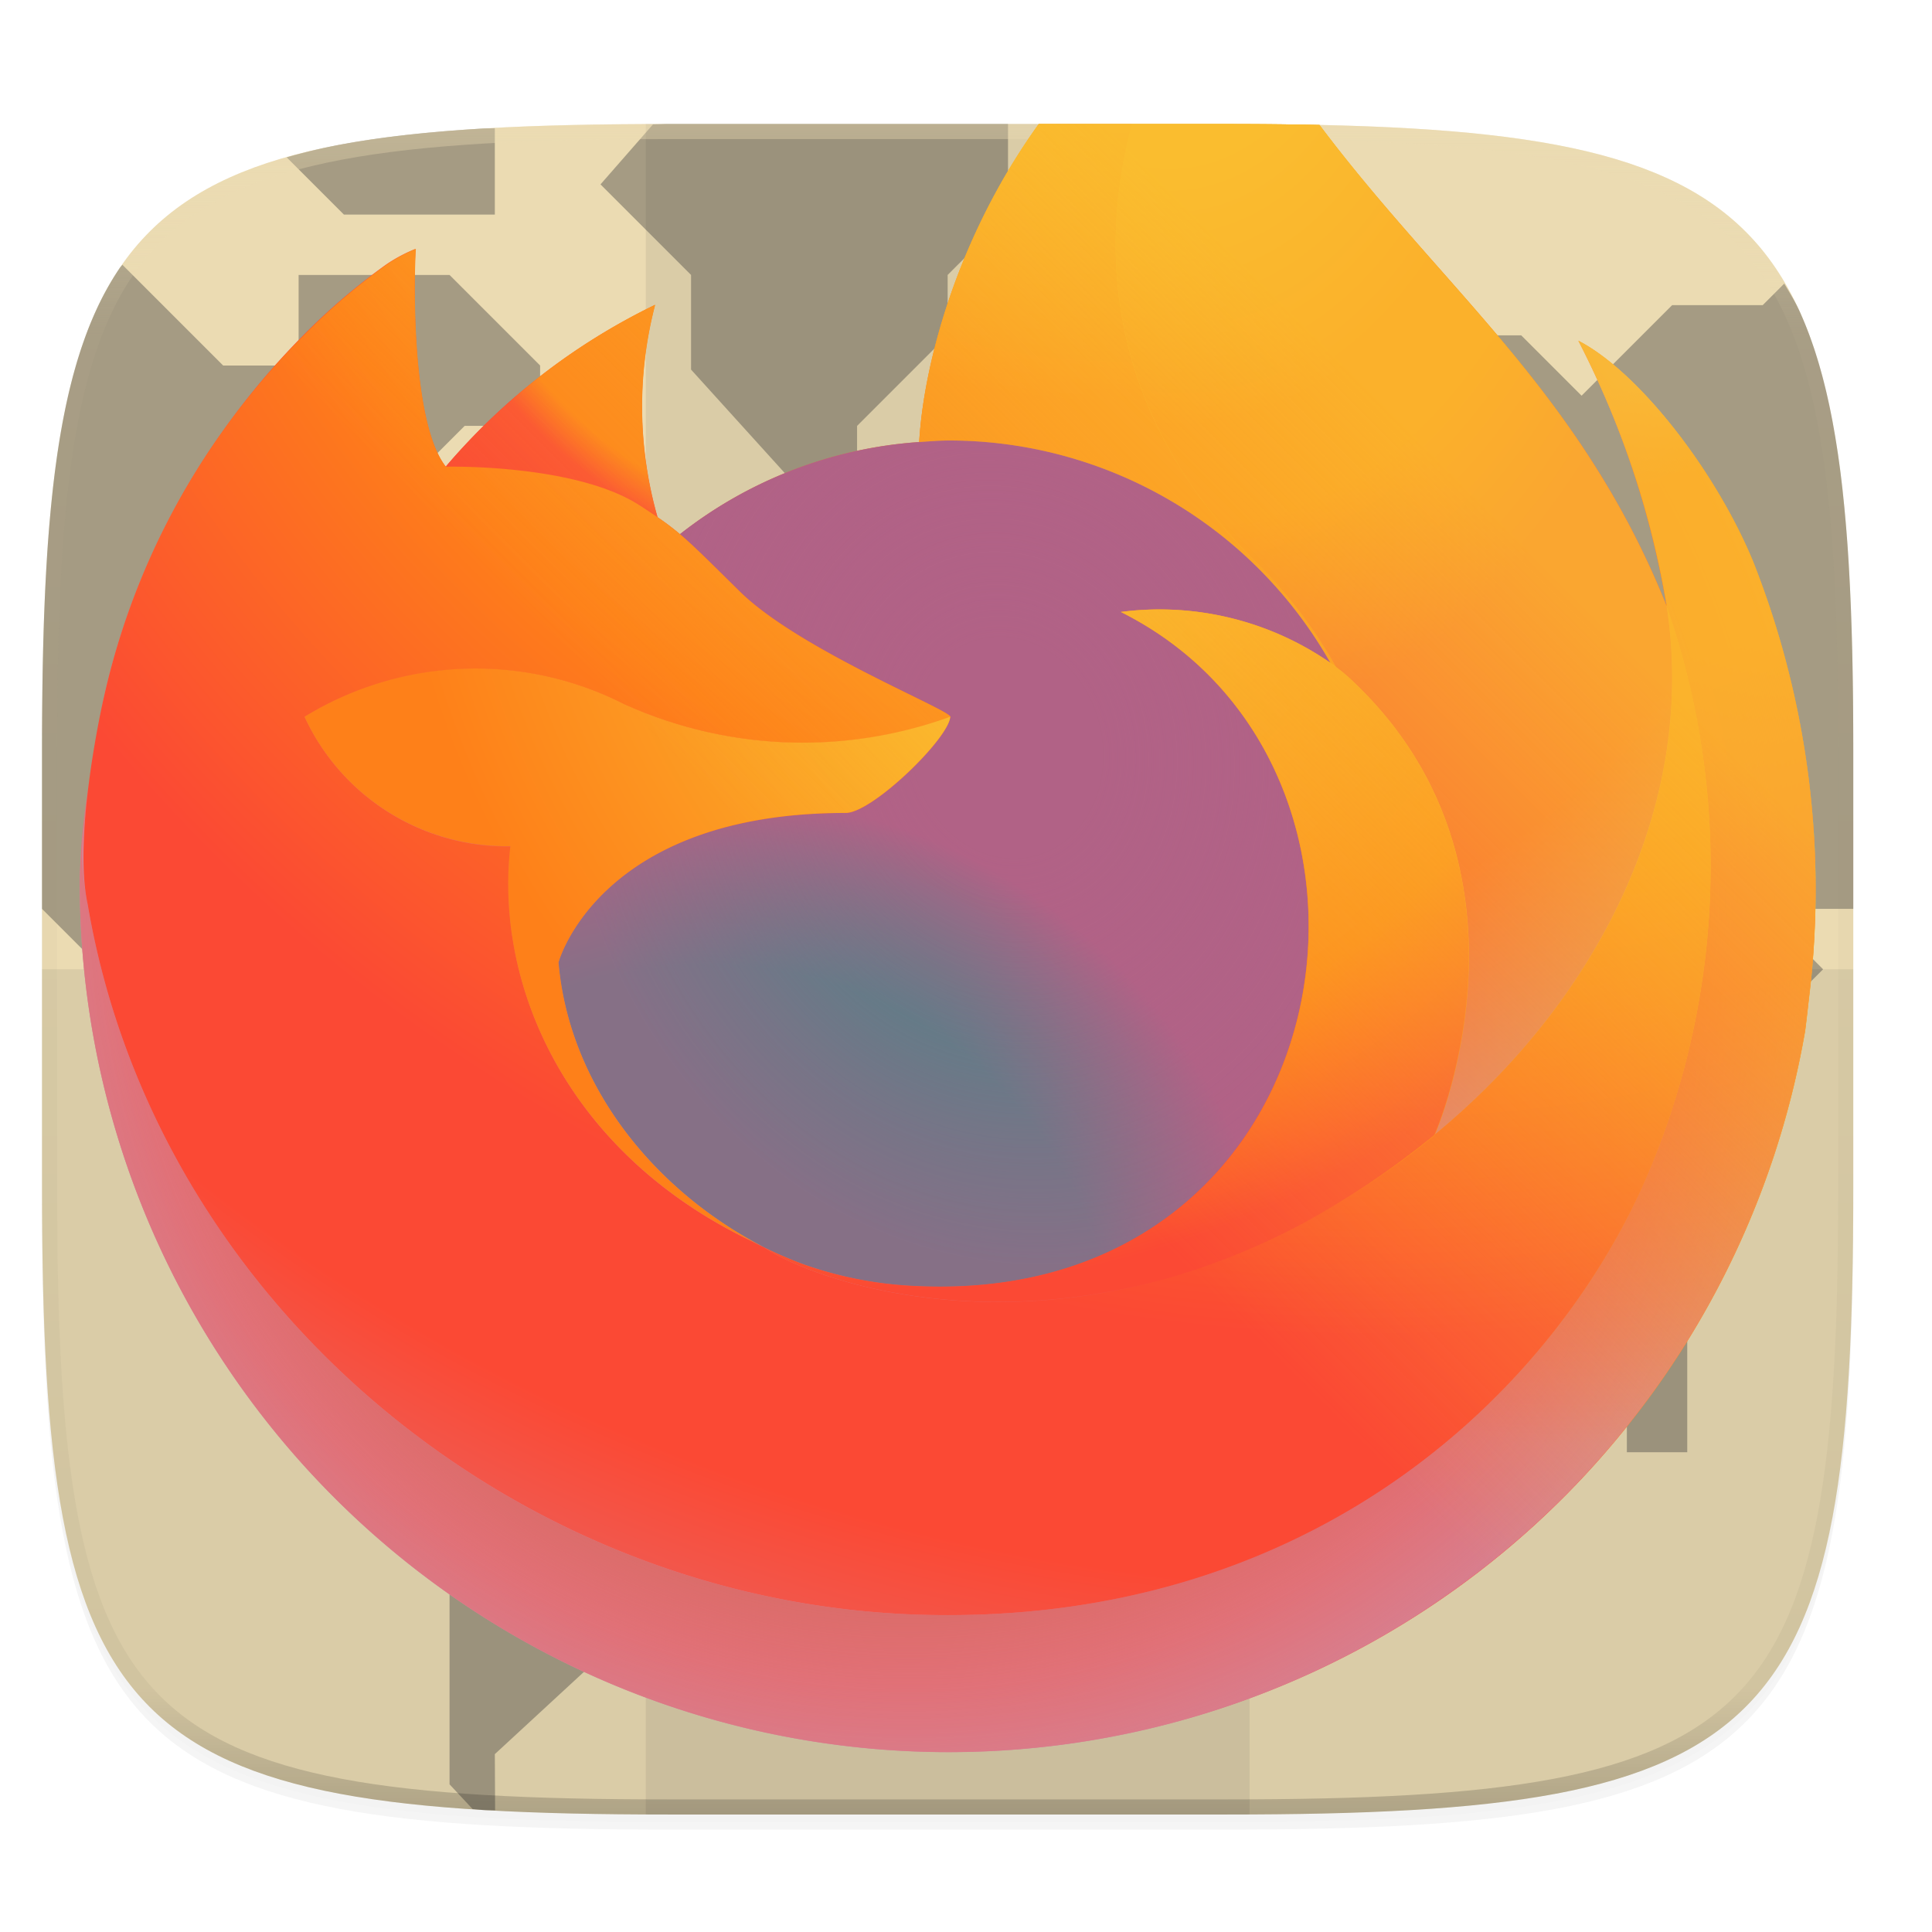 <?xml version="1.0" encoding="UTF-8" standalone="no"?>
<svg
   xmlns:dc="http://purl.org/dc/elements/1.1/"
   xmlns:cc="http://creativecommons.org/ns#"
   xmlns:rdf="http://www.w3.org/1999/02/22-rdf-syntax-ns#"
   xmlns:svg="http://www.w3.org/2000/svg"
   xmlns="http://www.w3.org/2000/svg"
   xmlns:xlink="http://www.w3.org/1999/xlink"
   xmlns:sodipodi="http://sodipodi.sourceforge.net/DTD/sodipodi-0.dtd"
   xmlns:inkscape="http://www.inkscape.org/namespaces/inkscape"
   width="256"
   height="256"
   version="1.0"
   enable-background="new"
   id="svg211"
   sodipodi:docname="firefox.svg"
   inkscape:version="0.92.5 (2060ec1f9f, 2020-04-08)">
  <sodipodi:namedview
     pagecolor="#ebdbb2"
     bordercolor="#665c54"
     borderopacity="1"
     objecttolerance="10"
     gridtolerance="10"
     guidetolerance="10"
     inkscape:pageopacity="0"
     inkscape:pageshadow="2"
     inkscape:window-width="1366"
     inkscape:window-height="668"
     id="namedview213"
     showgrid="false"
     inkscape:zoom="0.921875"
     inkscape:cx="64.790778"
     inkscape:cy="160.44282"
     inkscape:window-x="0"
     inkscape:window-y="24"
     inkscape:window-maximized="1"
     inkscape:current-layer="svg211" />
  <defs
     id="defs165">
    <filter
       id="b"
       x="-.023"
       width="1.046"
       y="-.025"
       height="1.05"
       color-interpolation-filters="sRGB">
      <feGaussianBlur
         stdDeviation="2.32"
         id="feGaussianBlur2" />
    </filter>
    <filter
       id="c"
       x="-.012"
       width="1.023"
       y="-.012"
       height="1.025"
       color-interpolation-filters="sRGB">
      <feGaussianBlur
         stdDeviation="1.16"
         id="feGaussianBlur5" />
    </filter>
    <linearGradient
       xlink:href="#a"
       id="e"
       x1="296"
       y1="-212"
       x2="296"
       y2="236"
       gradientUnits="userSpaceOnUse" />
    <linearGradient
       id="a">
      <stop
         offset="0"
         stop-color="#ebdbb2"
         id="stop9" />
      <stop
         offset=".125"
         stop-color="#ebdbb2"
         stop-opacity=".098"
         id="stop11" />
      <stop
         offset=".925"
         stop-opacity=".098"
         id="stop13" />
      <stop
         offset="1"
         stop-opacity=".498"
         id="stop15" />
    </linearGradient>
    <clipPath
       clipPathUnits="userSpaceOnUse"
       id="d">
      <path
         d="M361.938-212C507.235-212 528-191.287 528-46.125v116.25C528 215.286 507.235 236 361.937 236H214.063C68.766 236 48 215.286 48 70.125v-116.25C48-191.287 68.765-212 214.063-212z"
         fill="#b16286"
         stroke-width="2"
         stroke-linecap="round"
         stroke-linejoin="round"
         enable-background="new"
         id="path18" />
    </clipPath>
    <linearGradient
       id="f"
       x1="70.786"
       y1="12.393"
       x2="6.447"
       y2="74.468"
       gradientUnits="userSpaceOnUse"
       gradientTransform="matrix(2.971,0,0,2.971,6.706,-5.417)">
      <stop
         offset=".048"
         stop-color="#fabd2f"
         id="stop21" />
      <stop
         offset=".111"
         stop-color="#fabd2f"
         id="stop23" />
      <stop
         offset=".225"
         stop-color="#fabd2f"
         id="stop25" />
      <stop
         offset=".368"
         stop-color="#fe8019"
         id="stop27" />
      <stop
         offset=".401"
         stop-color="#fe8019"
         id="stop29" />
      <stop
         offset=".462"
         stop-color="#fb4934"
         id="stop31" />
      <stop
         offset=".534"
         stop-color="#fb4934"
         id="stop33" />
      <stop
         offset=".705"
         stop-color="#d3869b"
         id="stop35" />
    </linearGradient>
    <radialGradient
       id="g"
       cx="-7907.187"
       cy="-8515.121"
       r="80.797"
       gradientTransform="translate(7978.7,8523.996)"
       gradientUnits="userSpaceOnUse">
      <stop
         offset=".129"
         stop-color="#F6AE58"
         id="stop38" />
      <stop
         offset=".186"
         stop-color="#fe8019"
         id="stop40" />
      <stop
         offset=".247"
         stop-color="#fe8019"
         id="stop42" />
      <stop
         offset=".283"
         stop-color="#fe8019"
         id="stop44" />
      <stop
         offset=".403"
         stop-color="#fb4934"
         id="stop46" />
      <stop
         offset=".467"
         stop-color="#fb4934"
         id="stop48" />
      <stop
         offset=".71"
         stop-color="#d3869b"
         id="stop50" />
      <stop
         offset=".782"
         stop-color="#d3869b"
         id="stop52" />
      <stop
         offset=".86"
         stop-color="#d3869b"
         id="stop54" />
    </radialGradient>
    <radialGradient
       id="h"
       cx="-7936.711"
       cy="-8482.089"
       r="80.797"
       gradientTransform="translate(7978.7,8523.996)"
       gradientUnits="userSpaceOnUse">
      <stop
         offset=".3"
         stop-color="#944939"
         id="stop57" />
      <stop
         offset=".351"
         stop-color="#CA654F"
         stop-opacity=".74"
         id="stop59" />
      <stop
         offset=".435"
         stop-color="#fb4934"
         stop-opacity=".343"
         id="stop61" />
      <stop
         offset=".497"
         stop-color="#fb4934"
         stop-opacity=".094"
         id="stop63" />
      <stop
         offset=".53"
         stop-color="#fb4934"
         stop-opacity="0"
         id="stop65" />
    </radialGradient>
    <radialGradient
       id="i"
       cx="-7926.97"
       cy="-8533.457"
       r="58.534"
       gradientTransform="matrix(2.971,0,0,2.971,23699.315,25318.194)"
       gradientUnits="userSpaceOnUse">
      <stop
         offset=".132"
         stop-color="#fabd2f"
         id="stop68" />
      <stop
         offset=".252"
         stop-color="#fabd2f"
         id="stop70" />
      <stop
         offset=".506"
         stop-color="#fe8019"
         id="stop72" />
      <stop
         offset=".526"
         stop-color="#fe8019"
         id="stop74" />
    </radialGradient>
    <radialGradient
       id="j"
       cx="-7945.648"
       cy="-8460.984"
       r="38.471"
       gradientTransform="translate(7978.7,8523.996)"
       gradientUnits="userSpaceOnUse">
      <stop
         offset=".353"
         stop-color="#458588"
         id="stop77" />
      <stop
         offset=".472"
         stop-color="#458588"
         id="stop79" />
      <stop
         offset=".669"
         stop-color="#b16286"
         id="stop81" />
      <stop
         offset="1"
         stop-color="#b16286"
         id="stop83" />
    </radialGradient>
    <radialGradient
       id="k"
       cx="-7935.62"
       cy="-8491.546"
       r="20.397"
       gradientTransform="matrix(0.972,-0.235,0.275,1.138,10095.002,7833.794)"
       gradientUnits="userSpaceOnUse">
      <stop
         offset=".206"
         stop-color="#b16286"
         stop-opacity="0"
         id="stop86" />
      <stop
         offset=".278"
         stop-color="#b16286"
         stop-opacity=".064"
         id="stop88" />
      <stop
         offset=".747"
         stop-color="#b16286"
         stop-opacity=".45"
         id="stop90" />
      <stop
         offset=".975"
         stop-color="#b16286"
         stop-opacity=".6"
         id="stop92" />
    </radialGradient>
    <radialGradient
       id="l"
       cx="-7937.731"
       cy="-8518.427"
       r="27.676"
       gradientTransform="translate(7978.7,8523.996)"
       gradientUnits="userSpaceOnUse">
      <stop
         offset="0"
         stop-color="#fabd2f"
         id="stop95" />
      <stop
         offset=".121"
         stop-color="#fabd2f"
         id="stop97" />
      <stop
         offset=".295"
         stop-color="#fabd2f"
         id="stop99" />
      <stop
         offset=".502"
         stop-color="#fe8019"
         id="stop101" />
      <stop
         offset=".732"
         stop-color="#fe8019"
         id="stop103" />
      <stop
         offset=".792"
         stop-color="#fb4934"
         id="stop105" />
    </radialGradient>
    <radialGradient
       id="m"
       cx="-7915.977"
       cy="-8535.981"
       r="118.081"
       gradientTransform="translate(7978.7,8523.996)"
       gradientUnits="userSpaceOnUse">
      <stop
         offset=".113"
         stop-color="#fabd2f"
         id="stop108" />
      <stop
         offset=".456"
         stop-color="#fe8019"
         id="stop110" />
      <stop
         offset=".622"
         stop-color="#fb4934"
         id="stop112" />
      <stop
         offset=".716"
         stop-color="#fb4934"
         id="stop114" />
      <stop
         offset=".904"
         stop-color="#d3869b"
         id="stop116" />
    </radialGradient>
    <radialGradient
       id="n"
       cx="-7927.165"
       cy="-8522.859"
       r="86.499"
       gradientTransform="matrix(0.312,2.956,-1.94,0.205,-13908.814,25158.335)"
       gradientUnits="userSpaceOnUse">
      <stop
         offset="0"
         stop-color="#fabd2f"
         id="stop119" />
      <stop
         offset=".06"
         stop-color="#fabd2f"
         id="stop121" />
      <stop
         offset=".168"
         stop-color="#fabd2f"
         id="stop123" />
      <stop
         offset=".304"
         stop-color="#fe8019"
         id="stop125" />
      <stop
         offset=".356"
         stop-color="#fe8019"
         id="stop127" />
      <stop
         offset=".455"
         stop-color="#fb4934"
         id="stop129" />
      <stop
         offset=".57"
         stop-color="#fb4934"
         id="stop131" />
      <stop
         offset=".737"
         stop-color="#d3869b"
         id="stop133" />
    </radialGradient>
    <radialGradient
       id="o"
       cx="-7938.383"
       cy="-8508.176"
       r="73.72"
       gradientTransform="translate(7978.7,8523.996)"
       gradientUnits="userSpaceOnUse">
      <stop
         offset=".137"
         stop-color="#fabd2f"
         id="stop136" />
      <stop
         offset=".48"
         stop-color="#fe8019"
         id="stop138" />
      <stop
         offset=".592"
         stop-color="#fb4934"
         id="stop140" />
      <stop
         offset=".655"
         stop-color="#fb4934"
         id="stop142" />
      <stop
         offset=".904"
         stop-color="#d3869b"
         id="stop144" />
    </radialGradient>
    <radialGradient
       id="p"
       cx="-7918.923"
       cy="-8503.861"
       r="80.686"
       gradientTransform="translate(7978.7,8523.996)"
       gradientUnits="userSpaceOnUse">
      <stop
         offset=".094"
         stop-color="#fabd2f"
         id="stop147" />
      <stop
         offset=".231"
         stop-color="#fabd2f"
         id="stop149" />
      <stop
         offset=".509"
         stop-color="#fe8019"
         id="stop151" />
      <stop
         offset=".626"
         stop-color="#fe8019"
         id="stop153" />
    </radialGradient>
    <linearGradient
       id="q"
       x1="70.013"
       y1="12.061"
       x2="15.267"
       y2="66.806"
       gradientUnits="userSpaceOnUse"
       gradientTransform="matrix(2.971,0,0,2.971,6.706,-5.417)">
      <stop
         offset=".167"
         stop-color="#fabd2f"
         stop-opacity=".8"
         id="stop156" />
      <stop
         offset=".266"
         stop-color="#fabd2f"
         stop-opacity=".634"
         id="stop158" />
      <stop
         offset=".489"
         stop-color="#fabd2f"
         stop-opacity=".217"
         id="stop160" />
      <stop
         offset=".6"
         stop-color="#fabd2f"
         stop-opacity="0"
         id="stop162" />
    </linearGradient>
  </defs>
  <g
     stroke-width="2"
     stroke-linecap="round"
     stroke-linejoin="round"
     id="g171">
    <path
       d="M162.537 62.432c72.648 0 83.031 10.357 83.031 82.937v58.125c0 72.581-10.383 82.938-83.031 82.938H88.599c-72.648 0-83.031-10.357-83.031-82.938V145.37c0-72.58 10.383-82.937 83.031-82.937z"
       opacity=".2"
       filter="url(#b)"
       enable-background="new"
       transform="translate(0 -44)"
       id="path167" />
    <path
       d="M162.537 61.432c72.648 0 83.031 10.357 83.031 82.937v58.125c0 72.581-10.383 82.938-83.031 82.938H88.599c-72.648 0-83.031-10.357-83.031-82.938V144.37c0-72.58 10.383-82.937 83.031-82.937z"
       opacity=".1"
       filter="url(#c)"
       enable-background="new"
       transform="translate(0 -44)"
       id="path169" />
  </g>
  <path
     d="M162.537 16.432c72.648 0 83.031 10.357 83.031 82.937v58.125c0 72.581-10.383 82.938-83.031 82.938H88.599c-72.648 0-83.031-10.357-83.031-82.938V99.37c0-72.58 10.383-82.937 83.031-82.937z"
     id="path173"
     style="fill:#ebdbb2;fill-opacity:1"
     enable-background="new"
     fill="#ebdbb2" />
  <g
     id="g181"
     style="opacity:1;fill:#3e3e3e">
    <path
       style="color:#282828;overflow:visible;opacity:0.1;marker:none;enable-background:accumulate"
       overflow="visible"
       d="m 85.568,16.432 h 80 v 224 h -80 z"
       id="path175"
       inkscape:connector-curvature="0" />
    <path
       d="m 5.568,128.432 v 29.062 c 0,72.581 10.383,82.938 83.031,82.938 h 73.938 c 72.648,0 83.031,-10.357 83.031,-82.938 v -29.062 z"
       id="path177"
       inkscape:connector-curvature="0"
       style="opacity:0.1;enable-background:new" />
    <path
       d="m 88.6,16.432 c -0.772,0 -1.317,0.048 -2.075,0.05 l -6.957,7.95 12,12 v 12.54 l 14,15.46 h 8 v -8 l 12,-12 v -8 l 8,-8 v -12 z m -23.032,0.554 c -0.418,0.023 -0.981,0.01 -1.394,0.034 -3.618,0.212 -7.02,0.489 -10.215,0.845 -3.195,0.357 -6.185,0.792 -8.982,1.319 a 78.469,78.469 0 0 0 -6.99,1.666 l 7.581,7.582 h 20 z M 16.217,35.08 c -0.104,0.149 -0.24,0.263 -0.342,0.414 a 38.785,38.785 0 0 0 -3.191,5.738 c -0.943,2.076 -1.768,4.318 -2.49,6.74 -0.723,2.423 -1.34,5.025 -1.868,7.819 -0.527,2.794 -0.963,5.78 -1.32,8.973 A 195.025,195.025 0 0 0 6.156,74.967 C 5.73,82.197 5.568,90.297 5.568,99.369 v 21.063 l 8,8 h 12 l 20,20 v -24 l 12,-12 h 8 l 12,-12 h 12 l -6,-6 12,-14 -12,-12 h -18 v 16 h -8 l -8,-8 v -8 l 12,-12 h 10 v -8 l -12,-12 h -20 v 12 h -10 z m 220.203,2.5 -2.852,2.852 h -12 l -12,12 -8,-8 h -24 l -12,12 v 10 h 12 v -6 h 8 v 8 l -4,4 -16,0.271 -6,5.729 h -8 v 8 l -6,6 v 12 h 12 l 8,-8 h 8 v 4 l 8,8 h 4 v -4 l -8,-8 h 8 l 8,8 h 10 l -6,-6 6,-6 h 6 l 6,6 h -6 l -6,6 5.891,5.892 0.11,6.108 h -8 l 24,24 h 4 l 4,-4 8,-8 -8,-8 h 12 V 99.369 c 0,-9.072 -0.163,-17.173 -0.589,-24.402 a 195.034,195.034 0 0 0 -0.85,-10.203 121.333,121.333 0 0 0 -1.32,-8.973 c -0.527,-2.794 -1.144,-5.396 -1.867,-7.818 -0.722,-2.423 -1.55,-4.665 -2.492,-6.74 -0.6,-1.322 -1.333,-2.464 -2.031,-3.653 z m -34.852,78.852 h -24 l -4,-4 h -24 l -14,14 v 20 l 10,10 h 14 l 6,6 v 6 l 4,4 v 24 l 15.19,16.054 25.08,-25.082 -0.27,-22.972 20,-20 h -8 l -20,-20 z m -78,-56 v 6 h 12 l -6,-6 z m 36,2 -6,6 v 6 h 6 z m -62,22 -6,6 h 6 l 2,2 h 2 l 2,-2 z m -34,42 -6,6 h 12 v -6 z m -6,18 -8,8 v 20 l 16.053,14.068 -0.053,17.932 -6,6 v 26 l 3.06,3.285 c 0.538,0.035 0.999,0.097 1.546,0.129 0.424,0.025 1.001,0.012 1.431,0.035 l -0.037,-7.45 26,-24 v -8 l 12,-12 v -6 l 6,-6 v -16 l -8,-8 h -16 l -8,-8 z m 166,28 -8,7.459 v 12.54 h 8 z"
       style="color:#282828;overflow:visible;opacity:0.4;marker:none;enable-background:accumulate"
       overflow="visible"
       id="path179"
       inkscape:connector-curvature="0" />
  </g>
  <path
     d="M361.938-212C507.235-212 528-191.287 528-46.125v116.25C528 215.286 507.235 236 361.937 236H214.063C68.766 236 48 215.286 48 70.125v-116.25C48-191.287 68.765-212 214.063-212z"
     clip-path="url(#d)"
     transform="matrix(.5 0 0 .5 -18.432 122.432)"
     id="path183"
     enable-background="new"
     stroke-linejoin="round"
     stroke-linecap="round"
     stroke-width="8"
     stroke="url(#e)"
     fill="none"
     opacity=".4" />
  <g
     id="g209"
     style="stroke-width:0.336"
     transform="matrix(1.13,0,0,1.13,-13.361,-31.396)">
    <path
       style="fill:url(#f);stroke-width:0.999"
       d="M 137.631,16.432 C 126.731,31.594 122.378,48.387 121.791,58.572 a 57.596,57.596 0 0 0 -31.688,12.211 34.423,34.423 0 0 0 -2.971,-2.25 A 53.38,53.38 0 0 1 86.809,40.391 85.279,85.279 0 0 0 59.094,61.811 H 59.041 C 54.478,56.026 54.799,36.953 55.061,32.969 A 20.582,20.582 0 0 0 51.215,35.01 83.853,83.853 0 0 0 39.961,44.65 100.549,100.549 0 0 0 29.199,57.564 97.245,97.245 0 0 0 13.75,92.449 l -0.154,0.76 a 183.867,183.867 0 0 0 -1.133,7.189 c 0,0.086 -0.016,0.168 -0.025,0.254 a 109.735,109.735 0 0 0 -1.869,15.873 v 0.594 a 115.148,115.148 0 0 0 228.619,19.471 c 0.193,-1.485 0.351,-2.957 0.523,-4.457 a 118.41,118.41 0 0 0 -7.469,-57.842 v 0.004 C 227.239,62.257 217.09,49.259 209.143,45.15 a 119.625,119.625 0 0 1 11.662,34.949 l 0.019,0.193 C 209.482,52.011 191.264,38.431 174.836,16.557 c -3.892,-0.084 -7.977,-0.125 -12.299,-0.125 z m 83.203,63.777 0.019,0.119 -0.019,-0.01 z M 99.533,164.424 c 0.538,0.258 1.043,0.536 1.596,0.785 l 0.08,0.049 c -0.559,-0.267 -1.117,-0.545 -1.676,-0.834 z"
       transform="matrix(0.885,0,0,0.885,11.824,27.786)"
       id="path185"
       inkscape:connector-curvature="0" />
    <path
       d="m 79.616,26.827 c -1.684,-4.052 -5.1,-8.427 -7.775,-9.81 a 40.266,40.266 0 0 1 3.925,11.764 v 0.037 l 0.007,0.04 a 35.1,35.1 0 0 1 -1.206,26.159 c -4.442,9.53 -15.194,19.3 -32.024,18.825 -18.185,-0.515 -34.2,-14.01 -37.194,-31.683 -0.545,-2.787 0,-4.2 0.274,-6.465 A 28.876,28.876 0 0 0 5,41.042 v 0.2 a 38.759,38.759 0 0 0 76.954,6.554 c 0.065,-0.5 0.118,-0.995 0.176,-1.5 a 39.857,39.857 0 0 0 -2.514,-19.47 z"
       transform="matrix(2.629,0,0,2.629,8.031,23.002)"
       id="path187"
       inkscape:connector-curvature="0"
       style="fill:url(#g);stroke-width:0.336" />
    <path
       d="m 79.616,26.827 c -1.684,-4.052 -5.1,-8.427 -7.775,-9.81 a 40.266,40.266 0 0 1 3.925,11.764 v 0.037 l 0.007,0.04 a 35.1,35.1 0 0 1 -1.206,26.159 c -4.442,9.53 -15.194,19.3 -32.024,18.825 -18.185,-0.515 -34.2,-14.01 -37.194,-31.683 -0.545,-2.787 0,-4.2 0.274,-6.465 A 28.876,28.876 0 0 0 5,41.042 v 0.2 a 38.759,38.759 0 0 0 76.954,6.554 c 0.065,-0.5 0.118,-0.995 0.176,-1.5 a 39.857,39.857 0 0 0 -2.514,-19.47 z"
       transform="matrix(2.629,0,0,2.629,8.031,23.002)"
       id="path189"
       inkscape:connector-curvature="0"
       style="fill:url(#h);stroke-width:0.336" />
    <path
       style="fill:url(#i);stroke-width:0.999"
       d="m 137.631,16.432 c -10.9,15.162 -15.253,31.956 -15.84,42.141 1.343,-0.092 2.674,-0.209 4.047,-0.209 a 58.11,58.11 0 0 1 50.451,29.467 c 0.25,0.175 0.48,0.35 0.715,0.525 A 62.685,62.685 0 0 0 166.309,74.406 C 146.181,54.275 145.727,32.24 149.977,16.432 Z"
       transform="matrix(0.885,0,0,0.885,11.824,27.786)"
       id="path191"
       inkscape:connector-curvature="0" />
    <path
       d="m 43.825,33.789 c -0.064,0.964 -3.47,4.289 -4.661,4.289 -11.021,0 -12.81,6.667 -12.81,6.667 0.488,5.614 4.4,10.238 9.129,12.684 0.216,0.112 0.435,0.213 0.654,0.312 q 0.569,0.252 1.138,0.466 a 17.235,17.235 0 0 0 5.043,0.973 c 19.317,0.906 23.059,-23.1 9.119,-30.066 A 13.38,13.38 0 0 1 60.782,31.383 19.56,19.56 0 0 0 43.8,21.466 c -0.46,0 -0.91,0.038 -1.362,0.069 a 19.387,19.387 0 0 0 -10.666,4.11 c 0.591,0.5 1.258,1.169 2.663,2.554 2.63,2.59 9.375,5.275 9.39,5.59 z"
       transform="matrix(2.629,0,0,2.629,8.031,23.002)"
       id="path193"
       inkscape:connector-curvature="0"
       style="fill:url(#j);stroke-width:0.336" />
    <path
       d="m 43.825,33.789 c -0.064,0.964 -3.47,4.289 -4.661,4.289 -11.021,0 -12.81,6.667 -12.81,6.667 0.488,5.614 4.4,10.238 9.129,12.684 0.216,0.112 0.435,0.213 0.654,0.312 q 0.569,0.252 1.138,0.466 a 17.235,17.235 0 0 0 5.043,0.973 c 19.317,0.906 23.059,-23.1 9.119,-30.066 A 13.38,13.38 0 0 1 60.782,31.383 19.56,19.56 0 0 0 43.8,21.466 c -0.46,0 -0.91,0.038 -1.362,0.069 a 19.387,19.387 0 0 0 -10.666,4.11 c 0.591,0.5 1.258,1.169 2.663,2.554 2.63,2.59 9.375,5.275 9.39,5.59 z"
       transform="matrix(2.629,0,0,2.629,8.031,23.002)"
       id="path195"
       inkscape:connector-curvature="0"
       style="fill:url(#k);stroke-width:0.336" />
    <path
       d="m 29.965,24.357 c 0.314,0.2 0.573,0.374 0.8,0.53 a 17.968,17.968 0 0 1 -0.109,-9.472 28.705,28.705 0 0 0 -9.329,7.21 c 0.189,-0.005 5.811,-0.106 8.638,1.732 z"
       transform="matrix(2.629,0,0,2.629,8.031,23.002)"
       id="path197"
       inkscape:connector-curvature="0"
       style="fill:url(#l);stroke-width:0.336" />
    <path
       d="m 5.354,42.159 c 2.991,17.674 19.009,31.168 37.194,31.683 16.83,0.476 27.582,-9.294 32.024,-18.825 a 35.1,35.1 0 0 0 1.206,-26.158 v -0.037 c 0,-0.03 -0.006,-0.046 0,-0.037 l 0.007,0.065 c 1.375,8.977 -3.191,17.674 -10.329,23.555 l -0.022,0.05 c -13.908,11.327 -27.218,6.834 -29.912,5 Q 35.24,57.32 34.958,57.174 C 26.849,53.298 23.499,45.91 24.217,39.574 a 9.953,9.953 0 0 1 -9.181,-5.775 14.618,14.618 0 0 1 14.249,-0.572 19.3,19.3 0 0 0 14.552,0.572 c -0.015,-0.315 -6.76,-3 -9.39,-5.59 -1.405,-1.385 -2.072,-2.052 -2.663,-2.553 a 11.587,11.587 0 0 0 -1,-0.758 c -0.23,-0.157 -0.489,-0.327 -0.8,-0.531 -2.827,-1.838 -8.449,-1.737 -8.635,-1.732 h -0.018 c -1.536,-1.947 -1.428,-8.367 -1.34,-9.708 a 6.928,6.928 0 0 0 -1.294,0.687 28.225,28.225 0 0 0 -3.788,3.245 33.845,33.845 0 0 0 -3.638,4.337 v 0.006 -0.007 a 32.733,32.733 0 0 0 -5.2,11.743 c -0.019,0.079 -1.396,6.099 -0.717,9.22 z"
       transform="matrix(2.629,0,0,2.629,8.031,23.002)"
       id="path199"
       inkscape:connector-curvature="0"
       style="fill:url(#m);stroke-width:0.336" />
    <path
       style="fill:url(#n);stroke-width:0.999"
       d="m 149.977,16.432 c -4.249,15.806 -3.794,37.843 16.338,57.975 a 62.685,62.685 0 0 1 10.695,13.963 c 0.633,0.475 1.224,0.951 1.727,1.414 26.105,24.064 12.427,58.081 11.408,60.502 21.206,-17.472 34.759,-43.309 30.686,-69.979 -11.348,-28.295 -29.566,-41.876 -45.994,-63.75 -3.892,-0.084 -7.977,-0.125 -12.299,-0.125 z"
       transform="matrix(0.885,0,0,0.885,11.824,27.786)"
       id="path201"
       inkscape:connector-curvature="0" />
    <path
       d="m 61.6,32.036 a 8.083,8.083 0 0 0 -0.581,-0.476 7.915,7.915 0 0 0 -0.241,-0.177 13.38,13.38 0 0 0 -9.345,-2.27 c 13.94,6.97 10.2,30.973 -9.119,30.067 a 17.235,17.235 0 0 1 -5.043,-0.973 q -0.569,-0.213 -1.138,-0.466 c -0.219,-0.1 -0.438,-0.2 -0.654,-0.312 l 0.027,0.017 c 2.694,1.839 16,6.332 29.912,-5 l 0.022,-0.05 c 0.347,-0.81 4.951,-12.263 -3.84,-20.36 z"
       transform="matrix(2.629,0,0,2.629,8.031,23.002)"
       id="path203"
       inkscape:connector-curvature="0"
       style="fill:url(#o);stroke-width:0.336" />
    <path
       d="m 26.354,44.745 c 0,0 1.789,-6.667 12.81,-6.667 1.191,0 4.6,-3.325 4.661,-4.29 a 19.3,19.3 0 0 1 -14.552,-0.571 14.618,14.618 0 0 0 -14.249,0.572 9.953,9.953 0 0 0 9.181,5.775 c -0.718,6.337 2.632,13.725 10.741,17.6 0.181,0.087 0.351,0.18 0.537,0.264 -4.733,-2.445 -8.641,-7.07 -9.129,-12.683 z"
       transform="matrix(2.629,0,0,2.629,8.031,23.002)"
       id="path205"
       inkscape:connector-curvature="0"
       style="fill:url(#p);stroke-width:0.336" />
    <path
       style="fill:url(#q);stroke-width:0.999"
       d="m 137.631,16.432 c -10.9,15.162 -15.253,31.956 -15.84,42.141 1.343,-0.092 2.674,-0.209 4.047,-0.209 a 58.11,58.11 0 0 1 50.451,29.467 39.75,39.75 0 0 0 -27.764,-6.744 c 41.414,20.707 30.302,92.016 -27.092,89.324 a 51.203,51.203 0 0 1 -14.98,-2.891 c -1.127,-0.422 -2.254,-0.884 -3.381,-1.385 -0.651,-0.297 -1.302,-0.593 -1.943,-0.926 l 0.08,0.049 c -0.559,-0.267 -1.117,-0.545 -1.676,-0.834 0.538,0.258 1.043,0.536 1.596,0.785 -14.061,-7.267 -25.671,-21.005 -27.121,-37.684 0,0 5.315,-19.807 38.057,-19.807 3.538,0 13.666,-9.877 13.848,-12.744 -0.045,-0.933 -20.083,-8.913 -27.896,-16.607 -4.174,-4.112 -6.156,-6.094 -7.912,-7.582 A 34.423,34.423 0 0 0 87.133,68.533 53.38,53.38 0 0 1 86.809,40.391 85.279,85.279 0 0 0 59.094,61.811 H 59.041 C 54.478,56.026 54.799,36.953 55.061,32.969 A 20.582,20.582 0 0 0 51.215,35.01 83.853,83.853 0 0 0 39.961,44.65 100.549,100.549 0 0 0 29.199,57.564 97.245,97.245 0 0 0 13.75,92.449 l -0.154,0.76 c -0.217,1.01 -1.188,6.159 -1.328,7.264 a 133.968,133.968 0 0 0 -1.699,16.053 v 0.594 a 115.148,115.148 0 0 0 228.619,19.471 c 0.193,-1.485 0.351,-2.957 0.523,-4.457 a 118.41,118.41 0 0 0 -7.469,-57.842 v 0.004 C 227.239,62.257 217.09,49.259 209.143,45.15 a 119.625,119.625 0 0 1 11.662,34.949 l 0.019,0.193 C 209.482,52.011 191.264,38.431 174.836,16.557 c -3.892,-0.084 -7.977,-0.125 -12.299,-0.125 z"
       transform="matrix(0.885,0,0,0.885,11.824,27.786)"
       id="path207"
       inkscape:connector-curvature="0" />
  </g>
  <path
     opacity=".4"
     fill="none"
     stroke="url(#e)"
     stroke-width="8"
     stroke-linecap="round"
     stroke-linejoin="round"
     enable-background="new"
     id="path1031"
     transform="matrix(.5 0 0 .5 -18.432 122.432)"
     clip-path="url(#d)"
     d="M361.938-212C507.235-212 528-191.287 528-46.125v116.25C528 215.286 507.235 236 361.937 236H214.063C68.766 236 48 215.286 48 70.125v-116.25C48-191.287 68.765-212 214.063-212z" />
</svg>
